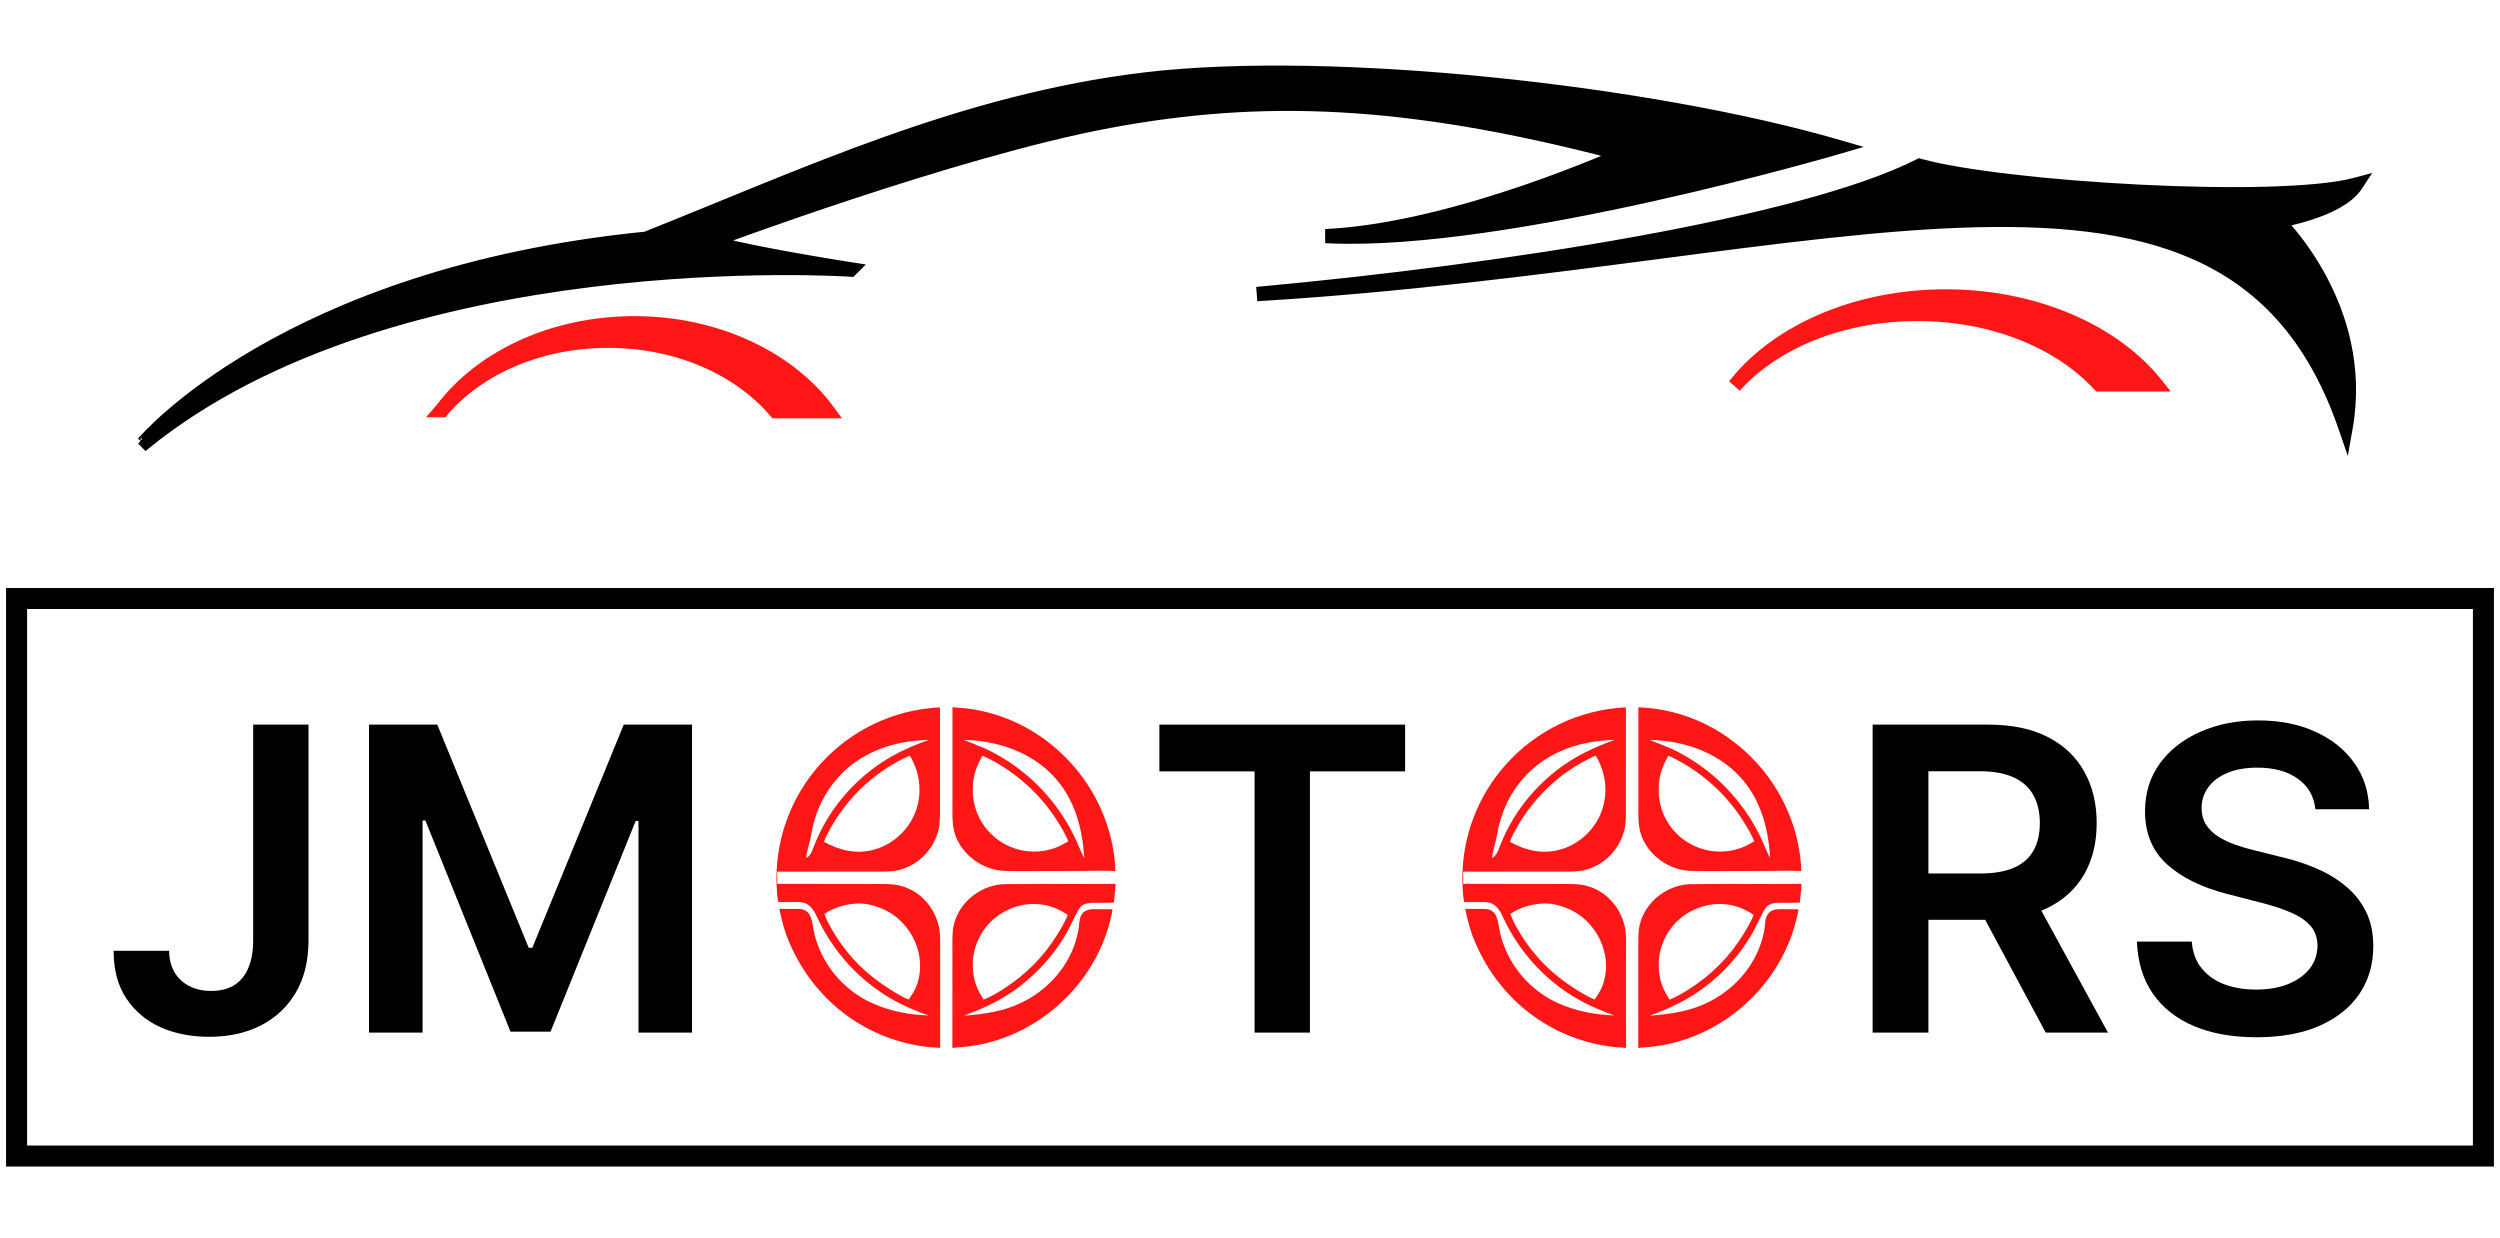 <svg width="412" height="204" viewBox="0 0 412 204" fill="none" xmlns="http://www.w3.org/2000/svg">
<path d="M140.14 45.006H140.139H140.137C140.135 45.006 140.131 45.005 140.127 45.005C140.118 45.004 140.105 45.003 140.087 45.002C140.051 45 139.998 44.996 139.927 44.992C139.785 44.984 139.573 44.972 139.295 44.958C138.738 44.929 137.914 44.891 136.851 44.855C134.723 44.784 131.635 44.718 127.799 44.745C120.127 44.799 109.467 45.221 97.517 46.692C73.594 49.639 44.597 56.784 24.021 73.523L23.188 72.68L23.645 73.061C23.196 72.687 23.188 72.679 23.189 72.679L23.194 72.673C23.198 72.669 23.202 72.662 23.208 72.655C23.221 72.641 23.24 72.62 23.264 72.592C23.312 72.536 23.383 72.455 23.477 72.35C23.667 72.139 23.95 71.832 24.33 71.441C25.091 70.659 26.241 69.54 27.806 68.181C30.936 65.462 35.726 61.784 42.386 57.922C55.695 50.205 76.46 41.76 106.341 38.774C132.099 28.555 158.455 16.065 188.958 12.49C219.484 8.913 271.822 14.574 303.056 23.642L305.017 24.211L303.058 24.785L302.89 24.214L303.057 24.785L303.055 24.786C303.053 24.787 303.05 24.787 303.047 24.788C303.04 24.79 303.03 24.793 303.017 24.797C302.99 24.805 302.951 24.817 302.898 24.832C302.794 24.863 302.638 24.907 302.434 24.966C302.025 25.083 301.423 25.255 300.646 25.474C299.093 25.91 296.842 26.532 294.05 27.274C288.466 28.758 280.714 30.723 272.048 32.645C254.735 36.487 233.696 40.179 218.985 39.507L218.979 38.316C229.612 37.724 241.686 34.368 251.127 31.145C255.842 29.535 259.89 27.961 262.758 26.791C263.982 26.292 264.99 25.864 265.744 25.54C231.391 16.61 207.926 15.835 182.898 20.494C170.175 22.863 153.729 27.825 140.446 32.202C133.809 34.39 127.968 36.429 123.787 37.921C121.697 38.667 120.022 39.276 118.869 39.699C118.834 39.712 118.798 39.725 118.764 39.737C121.703 40.519 126.339 41.423 130.585 42.184C133.17 42.647 135.594 43.055 137.372 43.347C138.261 43.493 138.988 43.61 139.492 43.69C139.745 43.731 139.942 43.761 140.075 43.782C140.142 43.793 140.193 43.801 140.228 43.807C140.244 43.809 140.257 43.811 140.266 43.812C140.27 43.813 140.273 43.813 140.275 43.813L140.278 43.815L141.438 43.995L140.409 45.023L140.14 45.006ZM316.505 26.766C323.431 28.675 338.154 30.308 352.78 31.032C360.083 31.394 367.343 31.529 373.568 31.36C379.81 31.191 384.964 30.718 388.082 29.884L389.59 29.48L388.734 30.785C387.955 31.975 386.703 32.941 385.321 33.722C383.933 34.506 382.367 35.129 380.907 35.609C379.445 36.09 378.075 36.434 377.071 36.657C376.869 36.702 376.681 36.741 376.511 36.776C376.904 37.203 377.427 37.793 378.03 38.536C379.375 40.191 381.128 42.607 382.771 45.652C386.057 51.741 388.916 60.377 387.134 70.494L386.733 72.765L385.983 70.584C381.225 56.754 373.688 48.168 363.615 43.111C353.514 38.04 340.798 36.486 325.627 36.859C310.459 37.233 292.914 39.531 273.18 42.109C253.456 44.686 231.565 47.54 207.753 49.013L207.661 47.824C227.457 45.999 249.763 43.181 269.531 39.597C289.322 36.008 306.497 31.663 316.077 26.809L316.283 26.704L316.505 26.766Z" fill="black" stroke="black" stroke-width="1.192"/>
<path d="M104.552 52.692C118.244 52.692 130.418 58.579 136.888 67.398L137.584 68.347H127.561L127.382 68.136C121.587 61.296 111.621 56.735 100.255 56.735C88.93 56.735 79.166 61.177 73.339 67.885C73.329 67.899 73.318 67.913 73.308 67.927L73.129 68.166H71.522L72.371 67.181C72.386 67.163 72.402 67.146 72.417 67.129C78.933 58.463 90.904 52.693 104.552 52.692Z" fill="#FF1616" stroke="#FF1616" stroke-width="1.192"/>
<path d="M320.676 48.27C335.505 48.27 348.711 54.143 355.73 62.957L356.501 63.924H345.702L345.524 63.731C339.224 56.885 328.389 52.312 316.017 52.312C303.644 52.313 292.995 56.799 286.67 63.555L285.772 62.773C292.822 54.064 305.846 48.27 320.676 48.27Z" fill="#FF1616" stroke="#FF1616" stroke-width="1.192"/>
<rect x="2.732" y="98.631" width="406.535" height="91.884" stroke="black" stroke-width="3.465"/>
<path d="M381.578 133.371C381.347 131.206 380.372 129.521 378.654 128.315C376.952 127.109 374.738 126.506 372.012 126.506C370.096 126.506 368.452 126.795 367.081 127.373C365.709 127.952 364.66 128.736 363.933 129.728C363.207 130.719 362.835 131.851 362.818 133.123C362.818 134.18 363.058 135.097 363.537 135.874C364.033 136.65 364.702 137.311 365.544 137.856C366.387 138.385 367.32 138.831 368.345 139.194C369.369 139.558 370.401 139.863 371.442 140.111L376.2 141.301C378.117 141.747 379.959 142.35 381.727 143.11C383.511 143.87 385.105 144.828 386.51 145.985C387.93 147.141 389.054 148.537 389.88 150.173C390.706 151.808 391.119 153.725 391.119 155.922C391.119 158.896 390.359 161.514 388.839 163.778C387.319 166.025 385.122 167.784 382.247 169.056C379.389 170.312 375.928 170.94 371.864 170.94C367.915 170.94 364.487 170.328 361.579 169.106C358.688 167.883 356.425 166.099 354.789 163.753C353.17 161.407 352.294 158.549 352.162 155.179H361.207C361.34 156.946 361.885 158.417 362.843 159.59C363.801 160.763 365.049 161.638 366.585 162.217C368.138 162.795 369.873 163.084 371.789 163.084C373.788 163.084 375.54 162.787 377.043 162.192C378.563 161.58 379.752 160.738 380.612 159.664C381.471 158.574 381.908 157.302 381.925 155.848C381.908 154.526 381.52 153.436 380.76 152.576C380 151.701 378.935 150.974 377.563 150.396C376.209 149.801 374.623 149.272 372.805 148.81L367.031 147.323C362.851 146.249 359.547 144.622 357.118 142.441C354.706 140.243 353.5 137.327 353.5 133.693C353.5 130.702 354.31 128.084 355.929 125.837C357.565 123.59 359.787 121.847 362.595 120.608C365.404 119.352 368.584 118.725 372.136 118.725C375.738 118.725 378.893 119.352 381.603 120.608C384.329 121.847 386.468 123.574 388.021 125.787C389.574 127.985 390.376 130.512 390.425 133.371H381.578Z" fill="black"/>
<path d="M308.608 170.171V119.418H327.641C331.54 119.418 334.811 120.096 337.454 121.451C340.114 122.805 342.122 124.705 343.476 127.15C344.848 129.579 345.533 132.412 345.533 135.65C345.533 138.905 344.839 141.73 343.452 144.126C342.08 146.505 340.056 148.347 337.38 149.652C334.704 150.941 331.416 151.585 327.517 151.585H313.961V143.952H326.278C328.558 143.952 330.425 143.638 331.878 143.011C333.332 142.366 334.406 141.433 335.1 140.21C335.81 138.971 336.166 137.451 336.166 135.65C336.166 133.85 335.81 132.313 335.1 131.041C334.39 129.752 333.308 128.778 331.854 128.117C330.4 127.439 328.525 127.101 326.228 127.101H317.802V170.171H308.608ZM334.827 147.174L347.392 170.171H337.132L324.791 147.174H334.827Z" fill="black"/>
<path d="M191.068 127.126V119.418H231.562V127.126H215.875V170.171H206.755V127.126H191.068Z" fill="black"/>
<path d="M60.815 119.418H72.066L87.134 156.195H87.728L102.796 119.418H114.047V170.171H105.224V135.304H104.753L90.727 170.023H84.135L70.109 135.229H69.638V170.171H60.815V119.418Z" fill="black"/>
<path d="M41.721 119.418H50.841V155.104C50.824 158.375 50.13 161.192 48.759 163.555C47.388 165.901 45.471 167.71 43.01 168.982C40.565 170.238 37.715 170.865 34.46 170.865C31.486 170.865 28.81 170.337 26.431 169.279C24.068 168.205 22.193 166.619 20.805 164.521C19.418 162.423 18.724 159.813 18.724 156.69H27.868C27.885 158.061 28.182 159.243 28.76 160.234C29.355 161.225 30.173 161.985 31.214 162.514C32.255 163.043 33.452 163.307 34.807 163.307C36.277 163.307 37.525 163.001 38.549 162.39C39.573 161.762 40.35 160.837 40.879 159.614C41.424 158.392 41.705 156.888 41.721 155.104V119.418Z" fill="black"/>
<path d="M128.251 148.663C128.1 147.888 128.041 147.026 128.001 146.238C127.198 130.579 139.255 117.364 154.849 116.568L154.878 116.59C154.924 116.793 154.914 117.055 154.915 117.268L154.91 129.107L154.909 132.902C154.907 134.102 154.959 135.444 154.698 136.609C153.969 139.856 151.423 142.567 148.175 143.371C146.858 143.698 145.363 143.637 143.999 143.639L140.316 143.638L128.096 143.652C128.084 144.339 128.087 144.974 128.104 145.661L128.491 145.659L140.628 145.673L144.53 145.681C145.652 145.687 147.059 145.653 148.127 145.904C149.691 146.271 151.12 147.044 152.257 148.186C153.497 149.432 154.314 150.939 154.715 152.647C154.99 153.819 154.936 155.213 154.935 156.431L154.931 159.922L154.935 172.69C154.024 172.617 153.137 172.587 152.227 172.458C142.283 171.059 134.157 164.715 130.164 155.515C129.308 153.571 128.853 151.864 128.433 149.786C129.489 149.797 130.552 149.781 131.607 149.791C133.848 149.813 133.791 151.972 134.143 153.584C135.266 158.729 138.936 163.17 143.734 165.321C146.705 166.653 149.823 167.246 153.066 167.339C152.086 167.056 151.121 166.636 150.191 166.246C143.252 163.335 137.712 157.846 134.589 151.015C134.327 150.442 134.035 149.912 133.591 149.453C132.669 148.501 131.606 148.659 130.411 148.661L128.251 148.663ZM152.327 121.966C151.453 122.026 150.634 122.075 149.763 122.204C145.256 122.872 141.062 124.779 138.017 128.239C135.993 130.539 134.636 133.258 133.948 136.231C133.792 136.905 133.682 137.718 133.527 138.342C133.239 139.502 133.022 140.2 132.84 141.399C132.967 141.321 133.14 141.222 133.255 141.134L133.296 141.092C133.68 140.693 133.889 140.107 134.084 139.593C136.621 132.923 141.69 127.303 148.047 124.064C149.727 123.208 151.304 122.569 153.073 121.931C152.885 121.938 152.498 121.943 152.327 121.966ZM149.903 124.528C144.565 126.913 140.093 130.968 137.142 136.007C136.696 136.769 136.081 137.903 135.783 138.73C136.598 139.147 137.145 139.416 138.001 139.74C138.772 139.997 139.412 140.168 140.224 140.281C144.448 140.865 148.564 138.498 150.464 134.73C151.938 131.806 151.861 128.253 150.386 125.342C150.273 125.12 150.055 124.708 149.903 124.528ZM140.861 148.928C139.042 149.081 137.396 149.61 135.861 150.602C136.13 151.411 136.731 152.547 137.166 153.292C139.846 157.888 143.239 161.043 147.762 163.715C148.448 164.099 149.024 164.433 149.756 164.722C150.377 163.835 150.866 163.063 151.196 162.032C152.54 157.826 150.713 153.215 147.15 150.722C145.545 149.6 142.829 148.652 140.861 148.928Z" fill="#FF1616"/>
<path d="M183.814 143.559C182.294 143.441 179.965 143.512 178.385 143.526L170.653 143.548L167.427 143.547C166.577 143.545 165.685 143.56 164.842 143.465C161.279 143.061 157.953 140.279 157.186 136.733C156.909 135.455 156.962 134.128 156.965 132.826L156.968 129.328L156.968 116.559C158.081 116.622 159.096 116.695 160.202 116.872C166.068 117.809 171.318 120.544 175.518 124.728C179.456 128.651 182.17 133.66 183.294 139.098C183.558 140.377 183.818 142.244 183.814 143.559ZM158.919 121.961L158.961 121.981C159.39 122.186 159.91 122.362 160.362 122.547C161.405 122.976 162.427 123.364 163.433 123.884C168.893 126.711 173.37 131.089 176.338 136.47C176.692 137.112 177.048 137.858 177.348 138.473C177.556 138.9 178.466 141.174 178.682 141.376C178.357 135.859 176.78 130.618 172.517 126.845C168.837 123.587 163.894 122.066 159.033 121.945C158.995 121.95 158.957 121.956 158.919 121.961ZM161.915 124.545C160.758 126.566 160.237 128.246 160.324 130.605C160.575 137.406 167.297 142.012 173.813 139.762C174.895 139.359 175.119 139.155 176.057 138.654C175.583 137.457 174.936 136.406 174.25 135.315C171.498 130.944 167.503 127.332 162.897 124.999C162.576 124.837 162.247 124.68 161.915 124.545Z" fill="#FF1616"/>
<path d="M156.95 172.696L156.956 159.575L156.956 156.15C156.957 154.967 156.91 153.707 157.158 152.556C158.028 148.526 161.951 145.576 166.045 145.703C166.427 145.715 166.845 145.699 167.231 145.697L170.106 145.675C173.299 145.642 176.513 145.717 179.71 145.675C181.084 145.657 182.459 145.7 183.837 145.656C183.85 146.476 183.664 147.918 183.565 148.752C182.695 148.781 181.826 148.778 180.956 148.784C180.394 148.787 179.796 148.754 179.243 148.863C178.894 148.932 178.536 149.069 178.249 149.284C177.681 149.709 176.419 152.585 175.97 153.402C173.302 158.258 169.031 162.481 164.131 165.072C163.166 165.583 162.146 166.069 161.135 166.485C160.382 166.796 159.613 167.067 158.863 167.387C162.431 167.095 165.539 166.687 168.776 165.02C173.457 162.611 176.972 158.192 177.774 152.932C177.877 152.256 177.855 151.735 178.072 151.07C178.704 149.665 179.954 149.833 181.222 149.843C181.927 149.848 182.638 149.847 183.343 149.849C183.268 150.58 183.037 151.446 182.846 152.156C180.076 162.432 171.199 170.527 160.689 172.288C159.423 172.5 158.225 172.604 156.95 172.696ZM169.501 149.014C163.825 149.571 159.743 154.496 160.38 160.179C160.583 161.986 161.136 163.242 162.121 164.745C163.222 164.271 164.241 163.712 165.248 163.061C169.041 160.632 172.021 157.666 174.373 153.812C174.853 153.024 175.671 151.623 175.964 150.783C174.34 149.658 172.627 149.045 170.637 148.979C170.431 148.972 169.706 148.978 169.501 149.014Z" fill="#FF1616"/>
<path d="M241.288 148.663C241.137 147.888 241.078 147.026 241.038 146.238C240.236 130.579 252.292 117.364 267.887 116.568L267.915 116.59C267.961 116.793 267.951 117.055 267.953 117.268L267.947 129.107L267.946 132.902C267.945 134.102 267.997 135.444 267.735 136.609C267.006 139.856 264.46 142.567 261.212 143.371C259.895 143.698 258.4 143.637 257.037 143.639L253.353 143.638L241.133 143.652C241.121 144.339 241.124 144.974 241.141 145.661L241.528 145.659L253.665 145.673L257.567 145.681C258.69 145.687 260.096 145.653 261.164 145.904C262.728 146.271 264.157 147.044 265.294 148.186C266.535 149.432 267.351 150.939 267.752 152.647C268.027 153.819 267.973 155.213 267.972 156.431L267.968 159.922L267.972 172.69C267.061 172.617 266.174 172.587 265.264 172.458C255.32 171.059 247.194 164.715 243.201 155.515C242.345 153.571 241.89 151.864 241.47 149.786C242.526 149.797 243.589 149.781 244.644 149.791C246.885 149.813 246.828 151.972 247.18 153.584C248.303 158.729 251.973 163.17 256.772 165.321C259.742 166.653 262.861 167.246 266.103 167.339C265.123 167.056 264.158 166.636 263.228 166.246C256.289 163.335 250.749 157.846 247.626 151.015C247.364 150.442 247.072 149.912 246.628 149.453C245.706 148.501 244.643 148.659 243.448 148.661L241.288 148.663ZM265.364 121.966C264.49 122.026 263.671 122.075 262.8 122.204C258.293 122.872 254.099 124.779 251.054 128.239C249.03 130.539 247.673 133.258 246.985 136.231C246.829 136.905 246.719 137.718 246.564 138.342C246.276 139.502 246.059 140.2 245.877 141.399C246.004 141.321 246.177 141.222 246.292 141.134L246.333 141.092C246.717 140.693 246.926 140.107 247.122 139.593C249.658 132.923 254.727 127.303 261.084 124.064C262.764 123.208 264.341 122.569 266.11 121.931C265.922 121.938 265.535 121.943 265.364 121.966ZM262.94 124.528C257.602 126.913 253.13 130.968 250.179 136.007C249.733 136.769 249.119 137.903 248.82 138.73C249.636 139.147 250.182 139.416 251.038 139.74C251.809 139.997 252.45 140.168 253.261 140.281C257.485 140.865 261.601 138.498 263.501 134.73C264.975 131.806 264.898 128.253 263.424 125.342C263.31 125.12 263.093 124.708 262.94 124.528ZM253.898 148.928C252.079 149.081 250.433 149.61 248.898 150.602C249.168 151.411 249.768 152.547 250.203 153.292C252.883 157.888 256.276 161.043 260.799 163.715C261.485 164.099 262.061 164.433 262.793 164.722C263.414 163.835 263.903 163.063 264.233 162.032C265.577 157.826 263.75 153.215 260.187 150.722C258.582 149.6 255.866 148.652 253.898 148.928Z" fill="#FF1616"/>
<path d="M296.851 143.559C295.331 143.441 293.002 143.512 291.423 143.526L283.69 143.548L280.464 143.547C279.614 143.545 278.723 143.56 277.88 143.465C274.316 143.061 270.99 140.279 270.223 136.733C269.947 135.455 269.999 134.128 270.002 132.826L270.005 129.328L270.005 116.559C271.118 116.622 272.133 116.695 273.239 116.872C279.105 117.809 284.355 120.544 288.556 124.728C292.493 128.651 295.207 133.66 296.331 139.098C296.595 140.377 296.855 142.244 296.851 143.559ZM271.956 121.961L271.998 121.981C272.427 122.186 272.948 122.362 273.399 122.547C274.442 122.976 275.465 123.364 276.47 123.884C281.93 126.711 286.408 131.089 289.375 136.47C289.729 137.112 290.085 137.858 290.385 138.473C290.593 138.9 291.504 141.174 291.719 141.376C291.394 135.859 289.817 130.618 285.554 126.845C281.874 123.587 276.931 122.066 272.07 121.945C272.032 121.95 271.994 121.956 271.956 121.961ZM274.952 124.545C273.796 126.566 273.274 128.246 273.361 130.605C273.612 137.406 280.334 142.012 286.85 139.762C287.933 139.359 288.156 139.155 289.095 138.654C288.62 137.457 287.973 136.406 287.287 135.315C284.536 130.944 280.54 127.332 275.934 124.999C275.614 124.837 275.284 124.68 274.952 124.545Z" fill="#FF1616"/>
<path d="M269.987 172.696L269.994 159.575L269.993 156.15C269.994 154.967 269.947 153.707 270.195 152.556C271.065 148.526 274.988 145.576 279.083 145.703C279.464 145.715 279.882 145.699 280.268 145.697L283.143 145.675C286.336 145.642 289.55 145.717 292.748 145.675C294.121 145.657 295.497 145.7 296.874 145.656C296.887 146.476 296.701 147.918 296.602 148.752C295.733 148.781 294.863 148.778 293.993 148.784C293.431 148.787 292.834 148.754 292.28 148.863C291.931 148.932 291.573 149.069 291.286 149.284C290.718 149.709 289.456 152.585 289.007 153.402C286.339 158.258 282.068 162.481 277.168 165.072C276.203 165.583 275.183 166.069 274.173 166.485C273.419 166.796 272.65 167.067 271.9 167.387C275.468 167.095 278.576 166.687 281.813 165.02C286.495 162.611 290.009 158.192 290.811 152.932C290.914 152.256 290.892 151.735 291.109 151.07C291.742 149.665 292.991 149.833 294.259 149.843C294.964 149.848 295.675 149.847 296.38 149.849C296.305 150.58 296.074 151.446 295.883 152.156C293.113 162.432 284.236 170.527 273.726 172.288C272.46 172.5 271.262 172.604 269.987 172.696ZM282.538 149.014C276.862 149.571 272.781 154.496 273.417 160.179C273.62 161.986 274.173 163.242 275.158 164.745C276.259 164.271 277.278 163.712 278.285 163.061C282.079 160.632 285.059 157.666 287.41 153.812C287.89 153.024 288.708 151.623 289.001 150.783C287.377 149.658 285.664 149.045 283.674 148.979C283.468 148.972 282.743 148.978 282.538 149.014Z" fill="#FF1616"/>
</svg>
